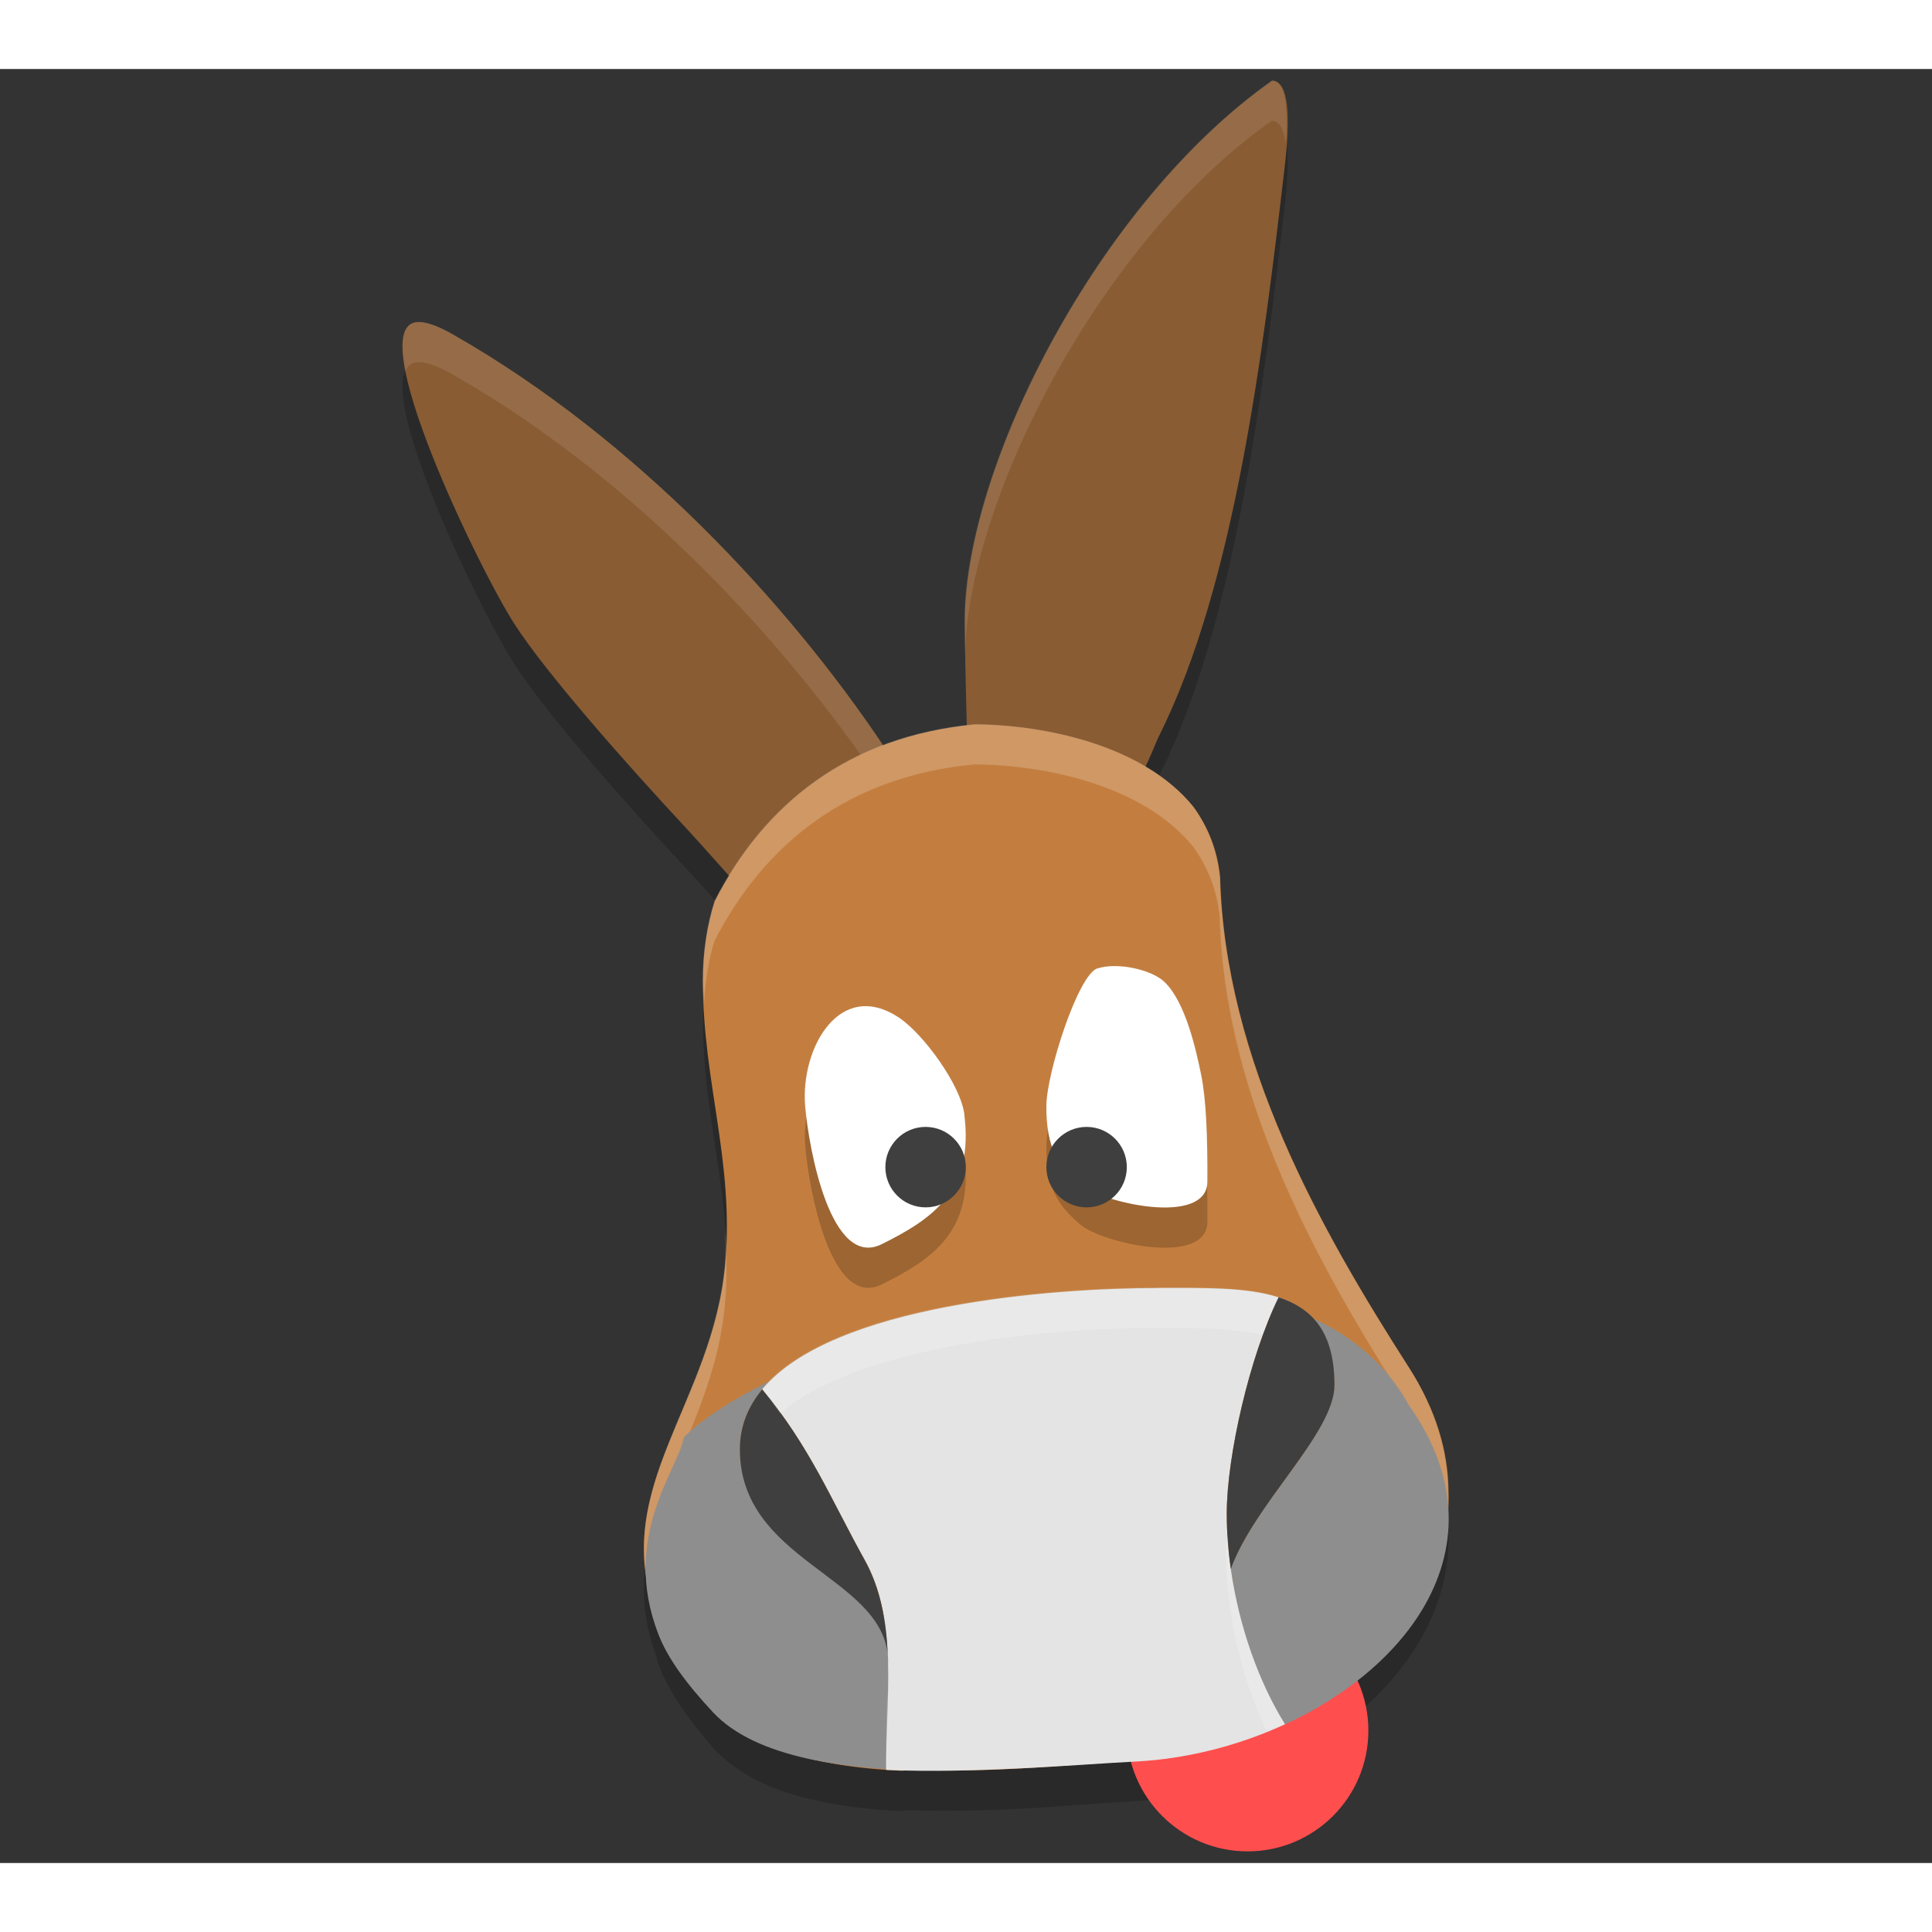 <svg xmlns="http://www.w3.org/2000/svg" width="24" height="24" version="1" viewBox="0 0 21.42 19.89" xml:space="preserve">
 <rect x="0" y="0" width="21.42" height="19.89" fill="#333333" stroke="none"/>
 <path style="opacity:0.2" d="M 14.105,0.575 C 13.916,0.572 13.251,0.983 13.005,1.35 12.446,2.188 11.924,3.103 11.351,4.257 10.787,5.396 10.732,5.365 10.797,7.715 10.429,7.751 10.096,7.831 9.792,7.947 L 9.774,7.919 C 8.75,6.397 7.071,4.557 5.021,3.39 4.844,3.289 4.717,3.246 4.627,3.252 4.003,3.292 5.319,6.005 5.706,6.603 6.058,7.147 6.929,8.136 7.627,8.885 7.717,8.981 7.903,9.19 8.085,9.394 8.03,9.484 7.974,9.575 7.925,9.671 7.839,9.938 7.794,10.235 7.794,10.56 c 0,1.123 0.347,1.989 0.247,3.13 -0.135,1.546 -1.283,2.48 -0.774,3.878 0.011,0.034 0.014,0.065 0.026,0.099 0.105,0.295 0.316,0.602 0.61,0.943 0.048,0.055 0.104,0.104 0.162,0.152 0.231,0.193 0.536,0.327 0.887,0.413 0.24,0.059 0.501,0.099 0.77,0.122 0.092,0.008 0.184,0.013 0.277,0.017 l 0.078,-0.01 c 0.944,0.037 1.933,-0.07 2.512,-0.101 0.138,-0.007 0.277,-0.023 0.415,-0.045 0.427,-0.069 0.849,-0.207 1.237,-0.401 l 0.004,0 c 0.019,-0.01 0.035,-0.021 0.054,-0.031 0.148,-0.077 0.293,-0.159 0.429,-0.251 0.435,-0.295 0.798,-0.665 1.035,-1.088 0.203,-0.36 0.312,-0.759 0.296,-1.18 -0.005,-0.436 -0.137,-0.895 -0.437,-1.363 C 14.645,13.318 13.583,11.444 13.528,9.404 13.499,9.107 13.395,8.848 13.234,8.627 13.088,8.446 12.901,8.302 12.695,8.181 c 0.054,-0.101 0.109,-0.248 0.159,-0.349 0.84,-1.686 1.148,-4.252 1.387,-6.288 0.084,-0.716 0.011,-0.967 -0.136,-0.969 z"/>
 <circle style="fill:#ff4e4e" cx="13.832" cy="18.422" r="1.339"/>
 <path style="fill:#895c33" d="m 14.105,0.129 c -1.923,1.354 -3.404,4.274 -3.408,5.987 4.98e-4,0.317 0.009,0.706 0.023,1.196 0.425,0.024 1.569,0.247 1.966,0.446 0.058,-0.1 0.115,-0.264 0.168,-0.371 0.84,-1.686 1.149,-4.253 1.388,-6.289 0.084,-0.716 0.01,-0.967 -0.137,-0.969 z M 4.627,2.806 c -0.624,0.04 0.691,2.752 1.079,3.351 0.351,0.543 1.224,1.533 1.922,2.282 0.15,0.161 0.638,0.716 0.765,0.848 0,0 -0.274,0.142 -0.221,0.094 C 8.473,9.108 9.451,7.695 9.824,7.551 l -0.049,-0.078 C 8.751,5.951 7.072,4.11 5.022,2.943 4.845,2.842 4.717,2.8 4.627,2.806 Z"/>
 <path style="fill:#ffffff;opacity:0.1" transform="matrix(0.892,0,0,0.892,0,-0.764)" d="M 15.807 1 C 13.651 2.518 11.991 5.789 11.986 7.709 C 11.987 7.819 11.992 7.998 11.994 8.125 C 12.043 6.195 13.68 2.997 15.807 1.5 C 15.894 1.501 15.955 1.588 15.982 1.781 C 16.019 1.228 15.947 1.002 15.807 1 z M 5.186 4 C 4.994 4.012 4.973 4.258 5.041 4.607 C 5.071 4.547 5.114 4.505 5.186 4.5 C 5.286 4.494 5.429 4.541 5.627 4.654 C 7.82 5.903 9.615 7.831 10.773 9.488 C 10.863 9.407 10.946 9.343 11.01 9.318 L 10.953 9.23 C 9.806 7.524 7.924 5.463 5.627 4.154 C 5.429 4.041 5.286 3.994 5.186 4 z"/>
 <path style="fill:#c37e3f" d="M 10.808,7.267 C 9.403,7.4 8.474,8.154 7.925,9.225 7.84,9.492 7.793,9.789 7.793,10.114 c 0,1.123 0.347,1.99 0.248,3.131 -0.135,1.546 -1.282,2.48 -0.773,3.877 0.011,0.034 0.014,0.065 0.026,0.1 0.105,0.295 0.314,0.602 0.609,0.943 0.048,0.055 0.104,0.103 0.162,0.151 0.231,0.193 0.536,0.327 0.888,0.413 0.24,0.059 0.501,0.098 0.77,0.121 0.092,0.008 0.184,0.014 0.277,0.018 l 0.079,-0.01 c 0.944,0.037 1.933,-0.07 2.511,-0.101 0.138,-0.007 0.277,-0.023 0.415,-0.045 0.427,-0.069 0.849,-0.207 1.237,-0.401 l 0.003,0 c 0.019,-0.01 0.035,-0.022 0.054,-0.032 0.148,-0.077 0.293,-0.158 0.429,-0.25 0.435,-0.295 0.798,-0.665 1.036,-1.088 0.203,-0.36 0.312,-0.758 0.296,-1.179 -0.005,-0.436 -0.137,-0.895 -0.438,-1.364 C 14.645,12.872 13.583,10.999 13.528,8.959 13.498,8.662 13.394,8.403 13.233,8.182 12.681,7.497 11.578,7.271 10.808,7.267 Z"/>
 <path style="fill:#ffffff;opacity:0.2" transform="matrix(0.892,0,0,0.892,0,-0.764)" d="M 12.111 9 C 10.537 9.148 9.496 9.994 8.881 11.193 C 8.785 11.493 8.734 11.826 8.734 12.189 C 8.734 12.281 8.748 12.362 8.752 12.451 C 8.77 12.182 8.807 11.925 8.881 11.693 C 9.496 10.494 10.537 9.648 12.111 9.5 C 12.975 9.504 14.211 9.756 14.83 10.523 C 15.01 10.771 15.127 11.062 15.16 11.395 C 15.222 13.68 16.411 15.78 17.508 17.49 C 17.81 17.962 17.955 18.424 17.986 18.867 C 17.999 18.753 18.002 18.635 17.998 18.518 C 17.992 18.029 17.844 17.515 17.508 16.99 C 16.411 15.28 15.222 13.18 15.16 10.895 C 15.127 10.562 15.01 10.271 14.83 10.023 C 14.211 9.256 12.975 9.004 12.111 9 z M 9.012 15.277 C 9.011 15.418 9.025 15.55 9.012 15.697 C 8.879 17.222 7.87 18.217 8.018 19.5 C 8.126 18.442 8.897 17.518 9.012 16.197 C 9.04 15.874 9.033 15.571 9.012 15.277 z"/>
 <path style="fill:none" d="M 13.528,8.963 C 13.28,6.478 7.796,6.611 7.796,10.115 c 0,1.121 0.347,1.988 0.248,3.127 -0.165,1.896 -1.863,2.868 -0.138,4.91 0.871,1.031 3.558,0.666 4.685,0.603 2.161,-0.12 4.453,-2.147 3.031,-4.361 C 14.644,12.87 13.583,10.999 13.528,8.963 l 0,0 z"/>
 <path style="fill:#8e8e8e" d="m 12.848,13.516 c 0.508,0 0.977,-0.01 1.328,0.104 0.378,0.123 0.618,0.391 0.618,0.972 0,0.531 -0.885,1.31 -1.149,2.039 0.089,0.626 0.304,1.245 0.601,1.723 0.168,-0.077 0.33,-0.164 0.482,-0.26 0.434,-0.272 0.798,-0.614 1.035,-1.004 0.4,-0.658 0.441,-1.451 -0.141,-2.273 -1.412,-2.567 -6.982,-0.73 -8.041,0.355 -0.055,0.345 -0.701,1.094 -0.283,2.178 0.105,0.273 0.314,0.555 0.608,0.87 0.238,0.255 0.61,0.415 1.049,0.513 0.24,0.053 0.5,0.088 0.769,0.109 0.092,0.007 0.184,0.013 0.277,0.017 -6e-4,-0.401 0.03,-0.8 0.021,-1.182 -8e-4,-0.033 -0.002,-0.066 -0.003,-0.099 -0.092,-0.875 -1.817,-1.044 -1.817,-2.274 0,-0.255 0.09,-0.475 0.248,-0.664 0.782,-0.94 3.214,-1.123 4.397,-1.123 l 0,0 z"/>
 <path style="fill:none" d="m 12.063,12.36 c 0.304,0.213 1.765,0.474 1.769,-0.025 0.004,-0.492 -0.016,-0.909 -0.087,-1.186 -0.071,-0.277 -0.215,-0.8 -0.505,-1.026 -0.183,-0.142 -0.661,-0.223 -0.931,-0.152 -0.27,0.071 -0.707,1.169 -0.708,1.528 -6.5e-4,0.469 0.158,0.649 0.462,0.862 z"/>
 <path style="opacity:0.2" d="m 12.167,10.417 c -0.216,0.071 -0.566,1.169 -0.566,1.528 -5.2e-4,0.469 0.127,0.649 0.37,0.862 0.243,0.213 1.412,0.474 1.415,-0.025 0.003,-0.492 -0.013,-0.909 -0.069,-1.186 -0.057,-0.277 -0.172,-0.8 -0.404,-1.026 -0.146,-0.142 -0.529,-0.223 -0.745,-0.152 z"/>
 <path style="fill:#ffffff" d="m 12.167,9.971 c -0.216,0.071 -0.566,1.169 -0.566,1.528 -5.2e-4,0.469 0.127,0.649 0.37,0.862 0.243,0.213 1.412,0.474 1.415,-0.025 0.003,-0.492 -0.013,-0.909 -0.069,-1.186 -0.057,-0.277 -0.172,-0.8 -0.404,-1.026 -0.146,-0.142 -0.529,-0.223 -0.745,-0.152 z"/>
 <ellipse style="fill:#3f3f3f" cx="12.047" cy="12.175" rx=".446" ry=".446"/>
 <path style="fill:none" d="m 10.002,18.858 c -0.001,-0.832 0.134,-1.658 -0.239,-2.33 -0.374,-0.673 -0.787,-1.256 -1.313,-1.889"/>
 <path style="fill:none" d="m 14.246,18.353 c -0.394,-0.635 -0.645,-1.521 -0.645,-2.338 0,-0.634 0.255,-1.747 0.575,-2.395"/>
 <path style="fill:none" d="m 10.023,17.676 c 0.033,-0.964 -1.82,-1.098 -1.82,-2.373 0,-1.523 3.224,-1.787 4.645,-1.787 1.056,0 1.946,-0.043 1.946,1.076 0,0.531 -0.885,1.31 -1.149,2.039"/>
 <path style="fill:none" d="m 9.544,13.023 c 0.703,-0.326 1.279,-0.688 1.144,-1.678 -0.053,-0.386 -0.569,-1.039 -0.896,-1.246 -0.825,-0.523 -1.378,0.385 -1.309,1.141 0.051,0.561 0.358,2.109 1.061,1.783 l 0,0 z"/>
 <path style="opacity:0.2" d="M 10.692,12.037 C 10.65,11.706 10.237,11.147 9.976,10.97 9.316,10.521 8.873,11.3 8.928,11.947 c 0.041,0.481 0.286,1.808 0.849,1.528 0.563,-0.28 1.023,-0.59 0.915,-1.438 z"/>
 <path style="fill:#ffffff" d="m 10.692,11.591 c -0.042,-0.331 -0.455,-0.89 -0.717,-1.068 -0.66,-0.448 -1.103,0.33 -1.048,0.978 0.041,0.481 0.286,1.808 0.849,1.528 0.563,-0.28 1.023,-0.59 0.915,-1.438 z"/>
 <circle style="fill:#3f3f3f" cx="10.262" cy="12.175" r=".446"/>
 <path style="fill:#e4e4e4" d="m 12.848,13.516 c -1.183,0 -3.615,0.183 -4.397,1.123 0.526,0.633 0.761,1.215 1.135,1.889 0.178,0.32 0.24,0.675 0.257,1.049 0.003,0.032 0.004,0.065 0.003,0.099 0.009,0.381 -0.022,0.781 -0.021,1.182 0.967,0.043 2.173,-0.063 2.767,-0.093 0.138,-0.007 0.277,-0.021 0.415,-0.042 0.428,-0.064 0.851,-0.192 1.24,-0.371 -0.297,-0.478 -0.512,-1.097 -0.601,-1.723 -0.029,-0.206 -0.045,-0.413 -0.045,-0.615 0,-0.634 0.255,-1.747 0.575,-2.395 -0.351,-0.114 -0.82,-0.104 -1.328,-0.104 l 0,0 z"/>
 <path style="fill:#3f3f3f" d="m 9.585,16.528 c -0.374,-0.673 -0.608,-1.256 -1.134,-1.889 -0.157,0.189 -0.248,0.409 -0.248,0.664 0,1.23 1.546,1.399 1.639,2.274 -0.017,-0.374 -0.079,-0.729 -0.257,-1.049 z"/>
 <path style="fill:#3f3f3f" d="m 14.176,13.62 c -0.32,0.647 -0.575,1.761 -0.575,2.395 0,0.203 0.015,0.409 0.045,0.615 0.263,-0.728 1.149,-1.507 1.149,-2.039 0,-0.581 -0.24,-0.848 -0.618,-0.972 z"/>
 <path style="fill:#ffffff;opacity:0.2" transform="matrix(0.892,0,0,0.892,0,-0.764)" d="M 14.398 16.002 C 13.073 16.002 10.347 16.206 9.471 17.26 C 9.556 17.362 9.622 17.464 9.695 17.564 C 10.734 16.689 13.164 16.502 14.398 16.502 C 14.888 16.502 15.327 16.511 15.695 16.59 C 15.756 16.423 15.817 16.256 15.885 16.119 C 15.492 15.991 14.967 16.002 14.398 16.002 z M 15.26 19.066 C 15.255 19.143 15.24 19.235 15.24 19.303 C 15.24 19.53 15.258 19.761 15.291 19.992 C 15.366 20.524 15.524 21.05 15.74 21.508 C 15.814 21.478 15.893 21.455 15.965 21.422 C 15.632 20.887 15.39 20.193 15.291 19.492 C 15.271 19.35 15.268 19.208 15.26 19.066 z M 11.027 21.031 C 11.021 21.347 11.009 21.664 11.01 21.988 C 11.013 21.988 11.016 21.988 11.02 21.988 C 11.029 21.711 11.04 21.43 11.033 21.164 C 11.034 21.126 11.033 21.089 11.029 21.053 C 11.029 21.045 11.028 21.039 11.027 21.031 z"/>
</svg>
